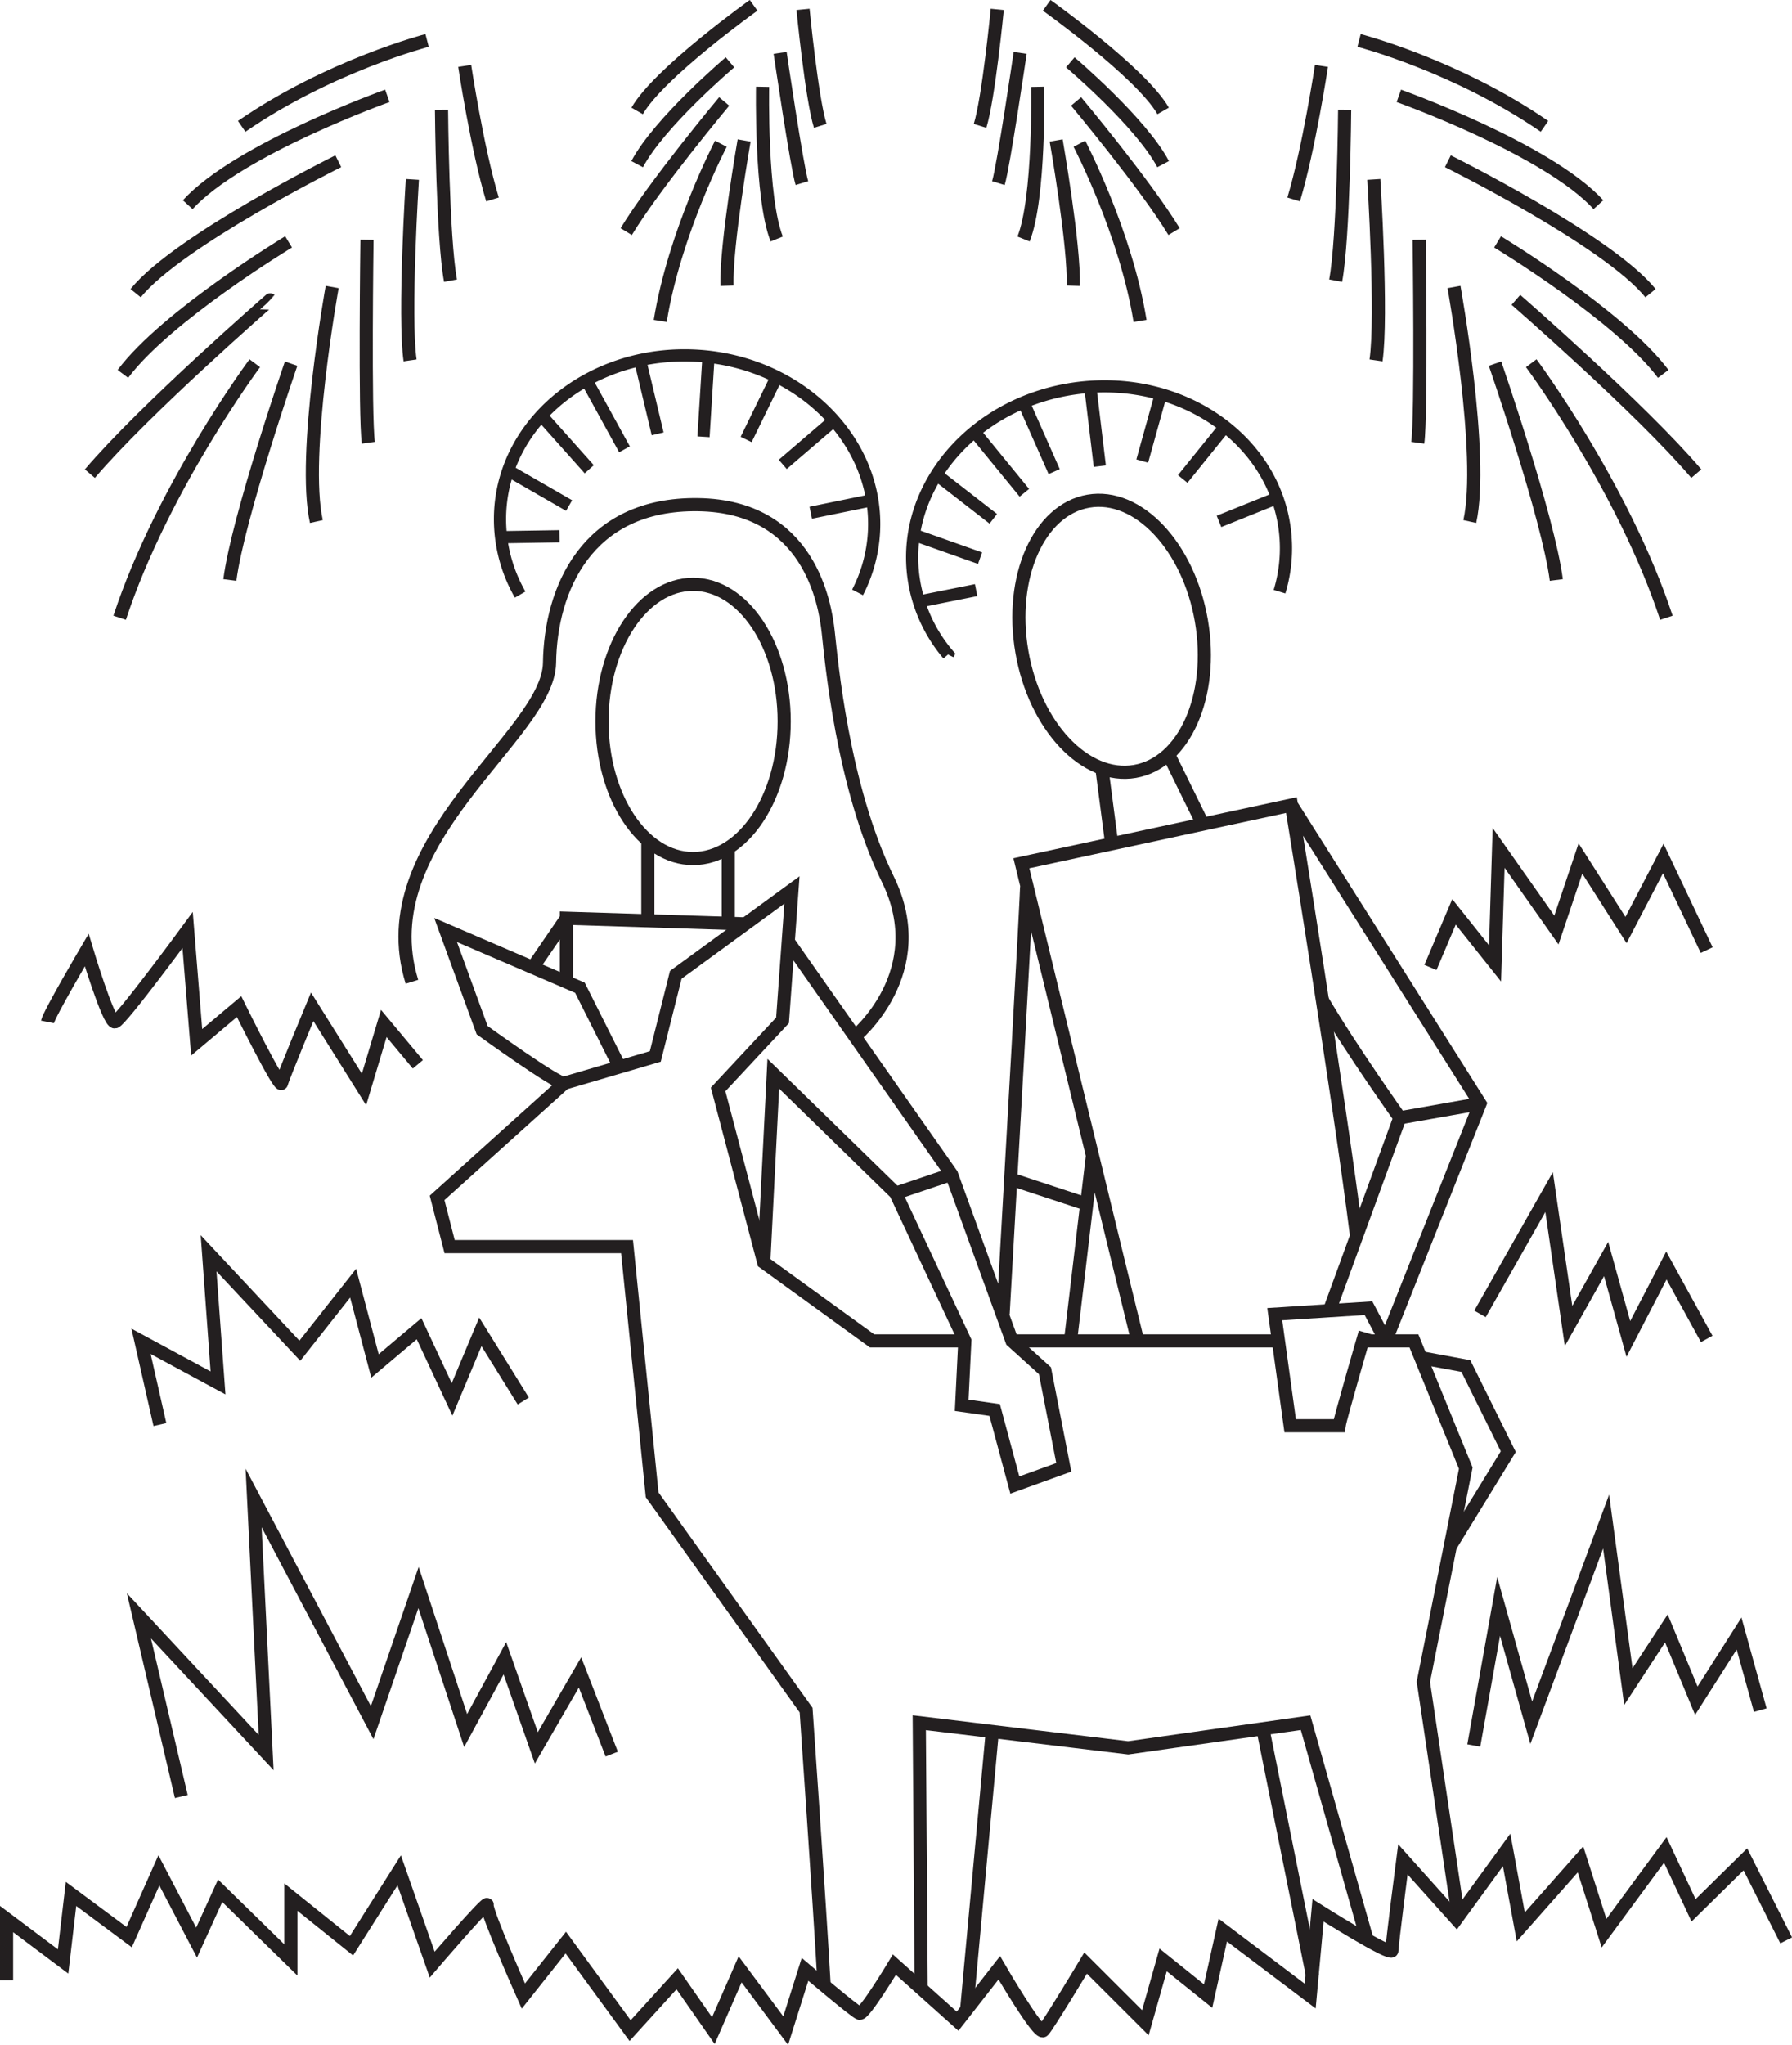 <svg data-name="Layer 1" xmlns="http://www.w3.org/2000/svg" viewBox="0 0 380.3 433.82"><title>AdamandEve</title><ellipse cx="147.09" cy="153.05" rx="19.33" ry="29.09" fill="none" stroke="#231f20" stroke-miterlimit="10" stroke-width="2.79"/><ellipse cx="333.85" cy="206.16" rx="19.33" ry="29.09" transform="rotate(-9.77 -131.493 743.534)" fill="none" stroke="#231f20" stroke-miterlimit="10" stroke-width="2.79"/><path d="M181.42 219.9s16.67-13.61 7-33.36-12-46.55-12.66-52.48-3.92-26.68-27.63-27-31.3 18.1-31.51 33.57-38.53 37.49-29.2 67.65m50.07-29.99v16.51m17.07-14.92v16m79.27-32.93l2.1 16.07m12.05-19l7.29 14.84" fill="none" stroke="#231f20" stroke-miterlimit="10" stroke-width="2.79"/><path fill="none" stroke="#231f20" stroke-miterlimit="10" stroke-width="2.79" d="M120.21 208.31V194.8l38.02 1.2m83.11 88.05c-1.12-4.37-24.58-100.91-24.58-100.91l57.31-12.34s10.24 62.7 13.82 91.42M120.21 194.8l-7.16 10.44m54.25-5.47l34.63 49.36 12.83 35.34 7 6.33 4 20.5-10.39 3.75-4.28-15.92-7-1 .67-13.66-14.67-31.34-25.98-25.33-2.02 40m55.79-80.27c.15.62-3.52 65.09-5 91.21m18.96-33.57l-4.66 39.3m66.91 0l20-50.32-40-63.34"/><path d="M282.31 277.53l14.76-40.39s-10.45-14.7-16.43-24.92m9.07 70.46s-5.29 18.12-5.52 19.79H273.8l-3.27-23.67 19.89-1.27 3.67 6.94m-104-31.33l11.84-4m13.13 1.19l15.57 5.13m66.46-18.31l17-3m-182.59-7.79l-8.43-16.81-28.5-12.25 7.75 21.25s16.08 11.64 17.42 11.25" fill="none" stroke="#231f20" stroke-miterlimit="10" stroke-width="2.79"/><path d="M174.9 421.23c-.98-17.54-3.83-58.43-3.83-58.43l-32.67-45.67-5.33-52.66H95.42l-2.66-10.34 27-24.33 19.31-5.67 4.35-17.33 24.65-18-2 27.67-13.67 14.66 9.67 36.67 23 16.67h20.33m9.02 0h58m16.65 0h11l11 27-9 45.33 7.3 48.93M195.49 421.8l-.4-56.33 44.33 5.33 37.65-5.33 13.08 46.16m-22.14-44.83l10.53 52.36m-67.95-51.83l-5.41 58.66" fill="none" stroke="#231f20" stroke-miterlimit="10" stroke-width="2.79"/><path fill="none" stroke="#231f20" stroke-miterlimit="10" stroke-width="2.79" d="M301.54 288.03l9.55 1.77 9 18.17-12.28 20.04M10.07 216.8c.33-1.67 8.33-15.25 8.33-15.25s4.67 15.58 6 15.25 15.42-19.5 15.42-19.5l1.92 23.83 9-7.58s8.67 17.6 9 16.26 6.51-16.22 6.51-16.22l11 17.54 4.2-14 7.23 8.67m-54.74 76.42l-4.01-17.67 16.34 8.83-2-27.5 19.36 20.67 11.31-14.33 4.64 17.56 9.36-7.9 7 15 6-14.33 9.11 14.67m-72.57 83.91l-9-38.33 27 29-2.66-54 25.16 47.66 9.84-28.66 10 30.33 8.33-15.33 6.67 19 9.27-16 6.73 17.33m173.75-166.89l5-11.79 8.71 10.93.76-24.5 12.26 17.42 5.1-15.17 9.67 15.17 7.91-15.17 9.22 19.43m-48.11 77.18l14.66-25.84 4.13 28.4 7.97-14.2 4.72 16.95 8.07-15.58 8.56 15.58m-49.43 86.25l5.27-29.5 6.92 24.67 15.89-42.67 4.72 35 8.07-12.33L360 360.8l9.07-14.25 4.5 16.25M1.39 420.13v-13l12 9 1.68-14.33 12.34 9.17 6.31-14.17 8 15.33 5-11 15 14.67v-13.33l12.87 10.33 10.13-16 7 20s12-14 11.67-12.67 7.68 19.34 7.68 19.34l9-11.34 13.65 18.67 10-11 7.67 11 5.68-13 9.67 13 4.1-13s10.57 9 11.57 9.33 7.4-10.33 7.4-10.33l13.41 12 8.85-11.33s8.32 14.33 9.32 13.33 9-14.33 9-14.33l12.68 12.66 3.77-13.33 9.55 7.67 3.11-14 18.55 14 1.67-18.18s15.67 9.89 15.67 8.53 2.33-19.35 2.33-19.35l11.35 12.66 10.67-14.66 3 16.33 12.67-14.33 5 15.66 13-17.66 6 12.82 11-10.82 8.66 17.19M90.64 8.58S69.98 13.91 51.29 26.8m30.91-6.47S50.68 31.57 39.84 43.42m31.95-9.22s-34 16.86-43 28m32.45-10.88s-25.9 15.65-35.16 28m31.27-15.7S30.72 86.8 19.07 100.48m35-23.42s-19.53 26.24-28.68 54m36.39-53.91s-11.32 32.76-13 45.89m21.71-62.15s-6.47 35.76-3.35 49.75m10.74-59.76s-.51 37.27.29 43.05m9.34-55.87s-1.83 29-.48 38.4m6.67-53.19s.21 27.16 1.91 36.28m3.01-45.57s2.66 17.65 5.9 28.33m55.41-41.18s-20.09 14.33-24.71 22.4m19.7-10.31s-15 12.72-19.7 21.6m18.47-13.3s-14.72 17.61-20.79 27.62m20.09-18.65s-9.85 18.86-12.87 37.6m17.8-38.29s-3.89 22.21-3.63 30.82m7.55-42.21s-.46 23.63 3 32.3m.72-39.49s3.52 24 4.62 27.62m.24-36.85s1.82 18.81 3.65 24.71m37.57-24.71s-1.82 18.81-3.65 24.71m8.51-15.48s-3.52 24-4.62 27.62m8.34-20.43s.46 23.63-3 32.3m6.92-20.91s3.89 22.21 3.63 30.82m1.3-30.13s9.85 18.86 12.87 37.6m-13.57-46.57s14.72 17.61 20.79 27.62m-22.02-35.92s15 12.72 19.7 21.6M222.13 1.13s20.09 14.33 24.71 22.4m33.6-9.55s-2.67 17.65-5.9 28.33m10.82-19.04s-.21 27.16-1.91 36.28m8.1-21.49s1.83 29 .47 38.4m9.16-25.58s.5 37.27-.3 43.05m7.69-33.04s6.46 35.76 3.35 49.75m5.36-33.49s11.32 32.76 13 45.89m-5.32-45.98s19.53 26.24 28.68 54m-31.93-67.44s26.62 23.15 38.28 36.86m-42.17-49.16s25.9 15.65 35.15 28m-45.7-45.12s34 16.86 43 28m-53.41-41.87s31.52 11.24 42.36 23.09m-50.8-34.84s20.65 5.33 39.35 18.22"/><path d="M110.39 126.14a32.12 32.12 0 0 1-4.22-18c1.23-19.41 20-34 41.86-32.66s38.65 18.24 37.43 37.65a31.69 31.69 0 0 1-3.47 12.54m-75.64-11.71l12.38-.2m-10.86-13.94l12.9 7.43m-5.87-19.08l10.15 11.38m-.57-18.86l8.05 14.63m3.32-18.88l3.72 15.6m9.73.62l1.06-16.92m7.99 17.49l6.46-13.24m1.31 18.53l10.82-9.29m-4.88 19.54l12.33-2.52m16.81 32.61a32.06 32.06 0 0 1-7.4-16.88c-2.31-19.32 13.47-37.09 35.25-39.7s41.31 10.93 43.63 30.24a31.64 31.64 0 0 1-1.14 13m-76.52 2.1l12.14-2.43m-13.21-11.75l14.04 4.97m-9.23-17.7l12.04 9.35m-3.97-18.44l10.56 12.92m-.16-19.16l6.49 14.67m9.68-1.16l-2.02-16.82m11.03 15.74l3.95-14.19m4.64 17.99l8.96-11.1m-1.26 20.1l11.67-4.7" fill="none" stroke="#231f20" stroke-miterlimit="10" stroke-width="2.59"/></svg>
